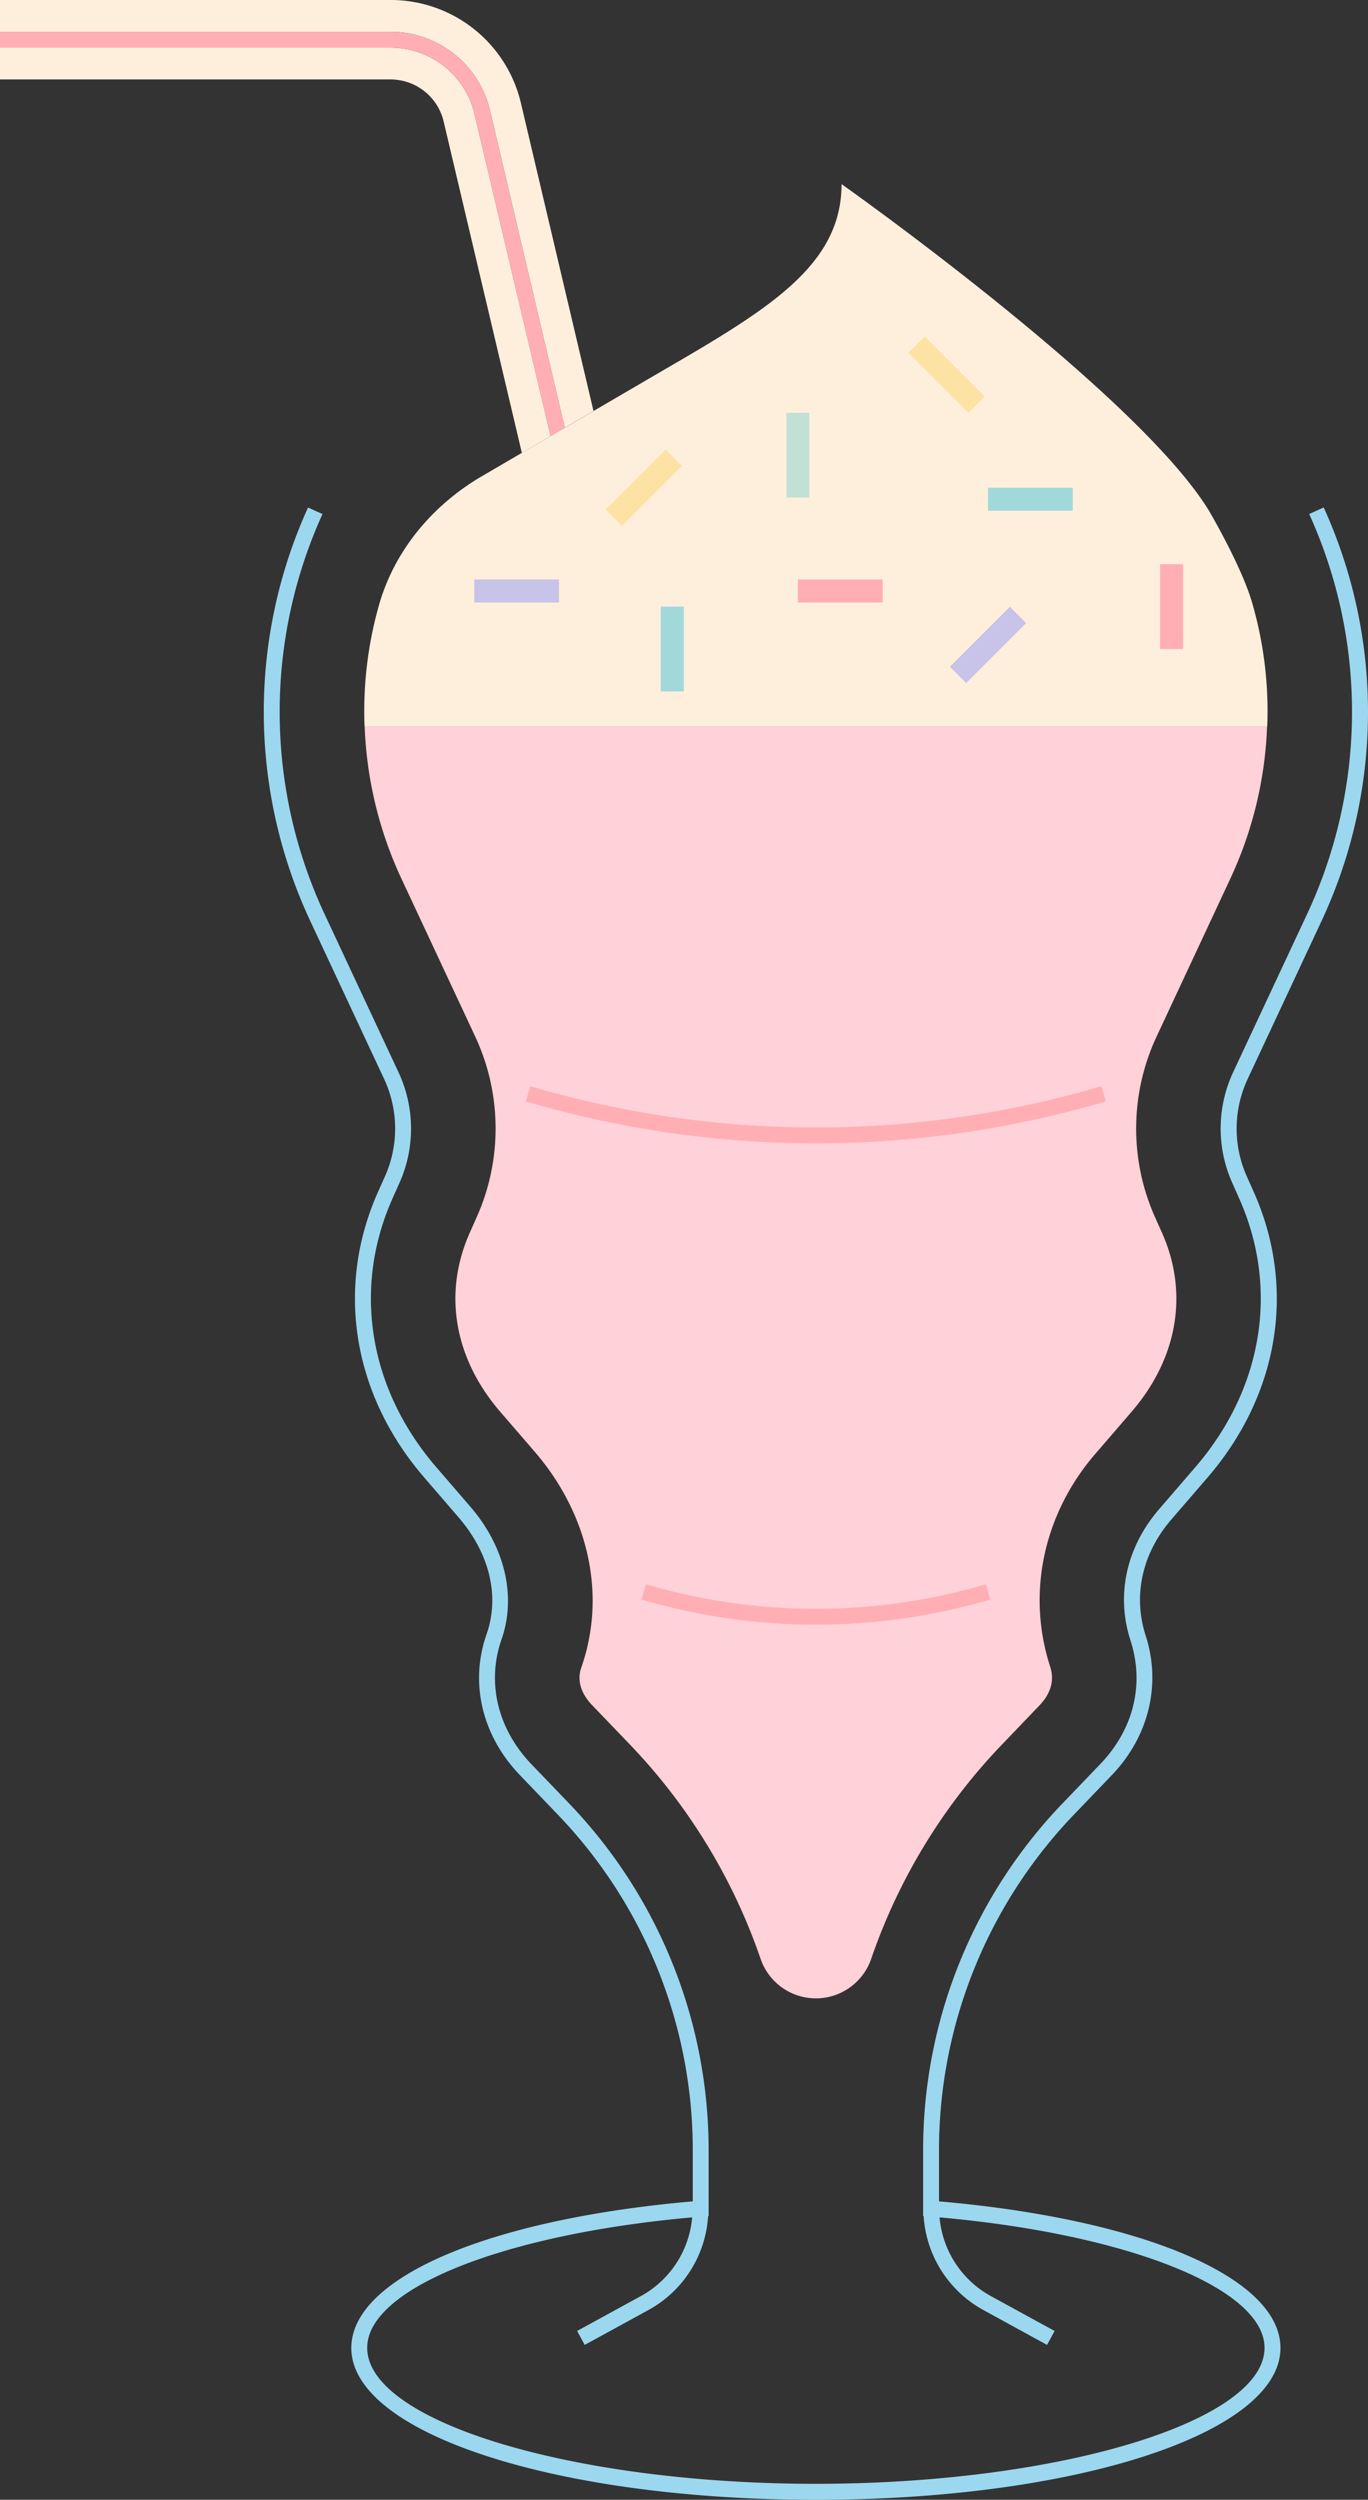 <svg xmlns="http://www.w3.org/2000/svg" viewBox="0 -0 1080.025 1973.26" style=""><rect x="0" y="-0" width="1080.025" height="1973.26" fill="#333333" stroke="none"/><g><title>cocktail02_396836288</title><g data-name="Layer 2"><g data-name="Layer 1"><path d="M971.14 694a310.8 310.8 0 0 0 29.22-120.7H287.89A311.25 311.25 0 0 0 317.11 694l58 124.08a171.72 171.72 0 0 1 1.37 142.42l-5.6 12.61c-21.19 47.49-12.41 99 24.05 141.31l27.13 31.43c43 49.88 56.79 113.58 36.89 170.39-4.45 12.66 2.33 23.34 8.75 30l29.52 30.75a460.39 460.39 0 0 1 103.42 169.71 46.15 46.15 0 0 0 87 0 460.39 460.39 0 0 1 103.41-169.62l29.47-30.75c9.2-9.57 12.08-19.95 8.56-30.78-18.66-57.61-5.35-120.36 35.59-167.85l28.64-33.21c36.49-42.33 45.26-93.85 24.11-141.3l-5.52-12.35a171.61 171.61 0 0 1 1.21-142.6z" fill="#ffd1d8"></path><path d="M644.13 902.52a809.58 809.58 0 0 1-229-33.11l3.55-12a795.92 795.92 0 0 0 450.83 0l3.55 12a809.6 809.6 0 0 1-228.93 33.11z" fill="#ffafb4"></path><path d="M644.13 1282.48a486.76 486.76 0 0 1-137.66-19.9l3.55-12a473.75 473.75 0 0 0 268.23 0l3.56 12a486.89 486.89 0 0 1-137.68 19.9z" fill="#ffafb4"></path><path d="M386.9 87.4l59 250.23 22.65-13.24-57.23-242.75A105.58 105.58 0 0 0 308.17 0H0v25.08h308.17A80.58 80.58 0 0 1 386.9 87.4z" fill="#feefdd"></path><path d="M374.7 90.29a68.11 68.11 0 0 0-66.53-52.67H0v25.09h308.17A43.1 43.1 0 0 1 350.28 96L412 357.48l22.66-13.24z" fill="#feefdd"></path><path d="M374.7 90.29l59.91 254 11.32-6.61L386.9 87.4a80.58 80.58 0 0 0-78.73-62.32H0v12.54h308.17a68.11 68.11 0 0 1 66.53 52.67z" fill="#ffafb4"></path><path d="M988.66 476.2c-8.3-29.15-34.16-73-34.16-73-56.77-93.08-290.1-257.86-290.1-257.86 0 64.92-58.82 99.4-145 149.41l-50.79 29.67-22.65 13.24-11.32 6.61L412 357.48l-31.5 18.4c-35.5 20.75-63.92 52.52-77.88 91.19-1.14 3.15-2.15 6.21-3 9.13a306.91 306.91 0 0 0-11.82 97l.11.11h712.47l.11-.11a306.44 306.44 0 0 0-11.83-97z" fill="#feefdd"></path><path fill="#fde2a3" d="M525.477 354.877l12.863 12.863-47.334 47.333-12.862-12.862z"></path><path fill="#ffafb4" d="M915.88 445.37h18.19v66.94h-18.19z"></path><path fill="#fde2a3" d="M777.42 312.99l-12.863 12.863-47.333-47.334 12.862-12.862z"></path><path fill="#ffafb4" d="M696.87 457.41v18.19h-66.94v-18.19z"></path><path fill="#a1d9da" d="M846.97 384.98v18.19h-66.94v-18.19z"></path><path fill="#c2e1d5" d="M639.02 392.79h-18.19v-66.94h18.19z"></path><path fill="#c7c3e9" d="M374.37 475.6v-18.19h66.94v18.19z"></path><path fill="#a1d9da" d="M539.86 545.78h-18.19v-66.94h18.19z"></path><path fill="#c7c3e9" d="M762.79 539.17l-12.862-12.862 47.334-47.334 12.862 12.862z"></path><path d="M1045 400.58l-11.41 5.17a377.3 377.3 0 0 1-2 316.56l-58 124a105 105 0 0 0-.78 87.31l5.47 12.3c31.69 71 18.79 150.31-34.48 212.11l-28.65 33.23c-26 30.11-34.21 67.89-22.63 103.69 11.17 34.54 2.47 70.1-23.87 97.56l-29.5 30.74a394.92 394.92 0 0 0-110.35 274.67v51.23h.39a91.07 91.07 0 0 0 47.07 74.25l50.36 27.6 6-11-50.37-27.56a78.57 78.57 0 0 1-40.47-62.12c149.05 13.31 256.56 56.2 256.56 103 0 58.17-162.22 107.32-354.24 107.32s-354.2-49.15-354.2-107.32c0-46.81 107.5-89.7 256.56-103a78.55 78.55 0 0 1-40.46 62.11L455.63 1840l6 11 50.37-27.57a91 91 0 0 0 47.06-74.25h.4v-51.23A395 395 0 0 0 449 1423.28l-29.49-30.71c-26.61-27.76-35.43-64.52-23.59-98.36 11.92-34 2.77-73.13-24.47-104.73l-27.08-31.41C291.14 1096.29 278.23 1017 309.9 946l5.5-12.3a105.07 105.07 0 0 0-.79-87.31l-58-124.05a377.28 377.28 0 0 1-2-316.55l-11.42-5.17a389.73 389.73 0 0 0 2.05 327l58 124.06a92.56 92.56 0 0 1 .7 76.89l-5.5 12.28c-33.71 75.59-20.08 159.85 36.46 225.42l27.08 31.4c24.63 28.58 32.7 62.25 22.14 92.41-13.45 38.38-3.59 80 26.38 111.18L440 1432a382.44 382.44 0 0 1 106.94 266v39.68c-161.5 14.1-269.58 60.36-269.58 115.72 0 67.21 161.1 119.86 366.77 119.86s366.78-52.65 366.78-119.86c0-55.36-108.07-101.62-269.57-115.72V1698a382.45 382.45 0 0 1 106.92-266l29.49-30.74c29.23-30.44 39.22-71.6 26.76-110.12-10.2-31.53-2.82-64.92 20.21-91.64l28.65-33.22c56.53-65.58 70.15-149.84 36.45-225.41l-5.48-12.28a92.47 92.47 0 0 1 .69-76.9l58-124a389.71 389.71 0 0 0 2.06-327z" fill="#9cd7f0"></path></g></g></g></svg>
